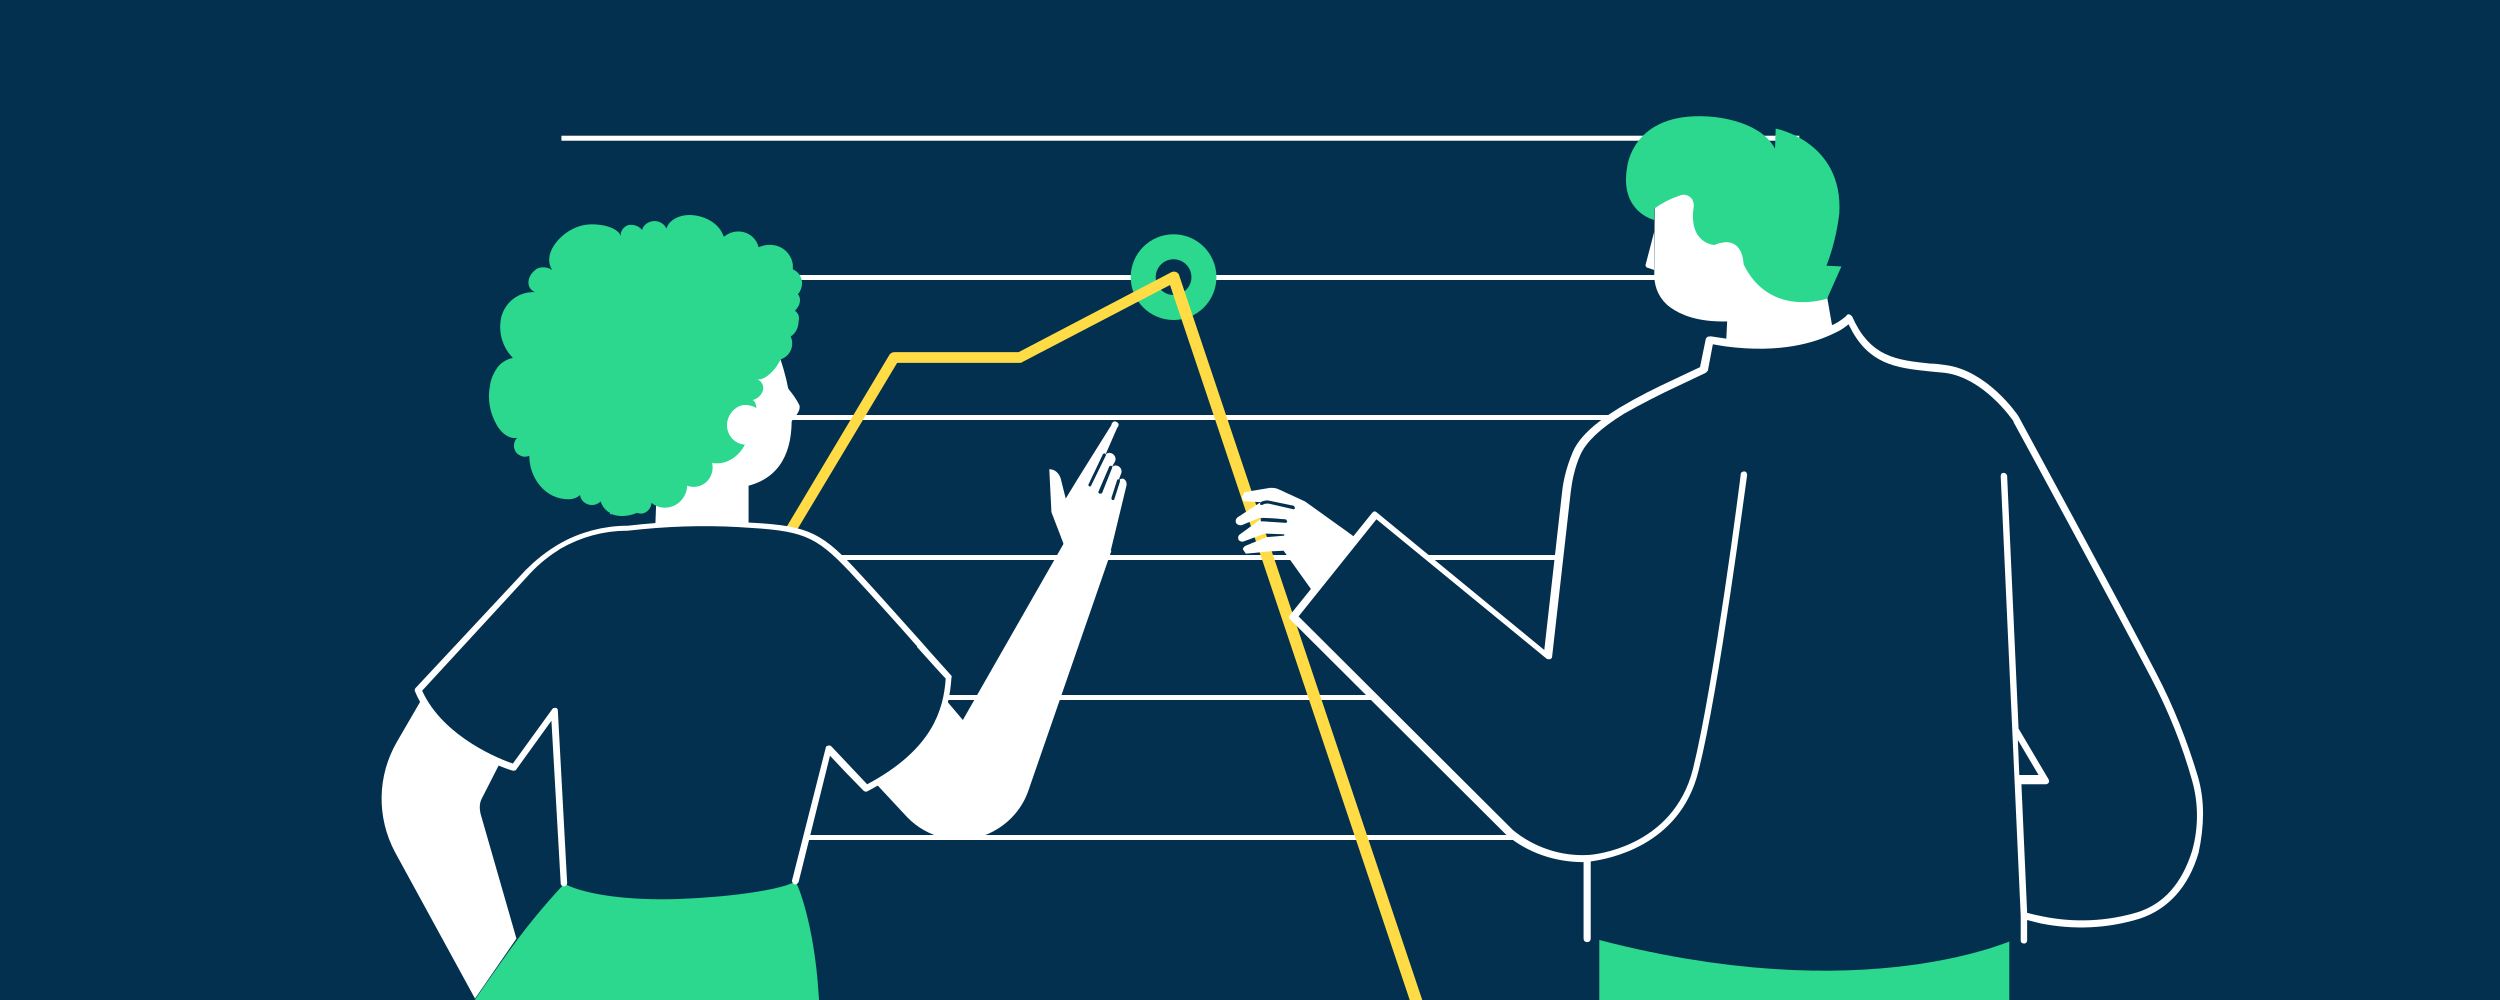 <?xml version="1.0" encoding="utf-8"?>
<!-- Generator: Adobe Illustrator 23.0.6, SVG Export Plug-In . SVG Version: 6.00 Build 0)  -->
<svg version="1.1" id="Layer_1" xmlns="http://www.w3.org/2000/svg" xmlns:xlink="http://www.w3.org/1999/xlink" x="0px" y="0px"
	 viewBox="0 0 350 140" style="enable-background:new 0 0 350 140;" xml:space="preserve">
<style type="text/css">
	.st0{clip-path:url(#SVGID_2_);}
	.st1{fill:#03304F;}
	.st2{fill:#FFFFFF;}
	.st3{fill:#2BD88D;}
	.st4{fill:#FFDB45;}
</style>
<title>ilustras</title>
<g>
	<g>
		<defs>
			<rect id="SVGID_1_" width="350" height="140"/>
		</defs>
		<clipPath id="SVGID_2_">
			<use xlink:href="#SVGID_1_"  style="overflow:visible;"/>
		</clipPath>
		<g class="st0">
			<rect x="-49.9" y="-61.1" class="st1" width="439.4" height="405.1"/>
			<rect x="78.6" y="38.5" class="st2" width="173.3" height="0.7"/>
			<rect x="78.6" y="19" class="st2" width="173.3" height="0.7"/>
			<rect x="78.6" y="58.1" class="st2" width="173.3" height="0.7"/>
			<rect x="78.6" y="77.7" class="st2" width="173.3" height="0.7"/>
			<rect x="78.6" y="97.3" class="st2" width="173.3" height="0.7"/>
			<rect x="78.6" y="116.9" class="st2" width="173.3" height="0.7"/>
			<circle class="st3" cx="164.3" cy="38.8" r="6"/>
			<circle class="st1" cx="164.3" cy="38.8" r="2.5"/>
			<polygon class="st3" points="281.3,131.3 281.3,159.6 255.4,159.6 255.4,147.6 252.2,160.3 223.9,159.6 223.9,131.3 			"/>
			<path class="st3" d="M265.1,131.3c-2,4.4-8.9,16.1-9.8,17.7v10.7h25.9v-28.4H265.1z"/>
			<path class="st4" d="M216.5,195.5c-0.3,0-0.6-0.2-0.7-0.5l-52-155.1l-20.7,10.8c-0.1,0.1-0.2,0.1-0.4,0.1h-17.1l-19.9,33.2
				c-0.1,0.2-0.3,0.3-0.5,0.4l-28.4,6.6c-0.4,0.1-0.8-0.2-0.9-0.6c-0.1-0.4,0.2-0.8,0.6-0.9c0,0,0,0,0,0l28.1-6.5l19.9-33.3
				c0.1-0.2,0.4-0.4,0.7-0.4h17.4l21.4-11.2c0.2-0.1,0.5-0.1,0.7,0c0.2,0.1,0.4,0.3,0.4,0.5l52.3,155.9c0.1,0.4-0.1,0.9-0.5,1
				c0,0,0,0,0,0C216.7,195.5,216.6,195.5,216.5,195.5z"/>
			<path class="st2" d="M173.9,69.7c0,0.3,0.2,0.5,0.5,0.5c0,0,0,0,0,0l2.1,0.1l-3.2,2.1c-0.3,0.2-0.4,0.6-0.2,0.9
				c0.2,0.2,0.5,0.3,0.8,0.2l2.4-1l3.7,0.2l-3.4-0.1l-3,2.2c-0.3,0.2-0.3,0.5-0.2,0.8c0.2,0.2,0.5,0.3,0.7,0.2l3-1.1l2.6,0.1
				c0.1,0,0.1,0,0.1,0.1c0,0.1,0,0.1-0.1,0.1c0,0,0,0,0,0l-2.4,0.2l-2.9,1.2c-0.2,0.1-0.4,0.3-0.4,0.5l0.4,0.6c0.1,0,0.2,0,0.2,0
				l3.1-0.3l2-0.1l4.5,6.3l6.5-7.3c-0.6-0.6-1.3-1.1-2-1.6l-6-4.3l-3.7-1.7c-0.4-0.2-0.8-0.2-1.2-0.2l-3.6,0.6
				C174.1,69.2,173.9,69.4,173.9,69.7z"/>
			<path class="st1" d="M181.2,70.9c0,0-0.1-0.1-0.1-0.1l-3.4-0.7c-0.3-0.1-0.7,0-1,0.1l-0.2,0.1c-0.1,0.1-0.1,0.2-0.1,0.3
				c0.1,0.1,0.2,0.1,0.3,0.1c0,0,0,0,0,0l0.2-0.1c0.2-0.1,0.4-0.1,0.7-0.1l3.5,0.8l0,0c0.1,0,0.2-0.1,0.2-0.2
				C181.2,71,181.2,70.9,181.2,70.9z"/>
			<path class="st1" d="M179.9,72.7l-3-0.2h-0.1l-0.2,0.1c-0.1,0-0.1,0-0.1,0.1c0,0.1,0,0.1,0,0.2c0,0.1,0.1,0.1,0.1,0.1
				c0.1,0,0.1,0,0.2,0h0.2l3,0.2l0,0c0.1,0,0.2-0.1,0.2-0.2C180.1,72.8,180.1,72.7,179.9,72.7C179.9,72.7,179.9,72.7,179.9,72.7z"/>
			<path class="st2" d="M256.9,47.9l-1.4-8l-23.8-18.5l-0.1,17.2c0,1.7,0.8,3.4,2.2,4.4c1.5,1.1,3.9,2.1,8,2l-0.2,4.2
				C241.5,49.1,247.2,50.8,256.9,47.9z"/>
			<path class="st3" d="M255.8,41.8c0,0-8,2.8-11.7-4.8c0,0,0-4.4-4.1-2.7c0,0-3.6-0.2-2.9-5.2c0.1-0.4,0-0.8-0.2-1.2
				c-0.4-0.6-1.2-0.8-1.8-0.5c-1.2,0.4-2.4,1-3.5,1.8v1.6c0,0-4.9-1.1-3.8-7.4c0,0,0.7-7.7,11.2-7.1c0,0,7.2,0.2,9.5,4.5l0.1-2.8
				c0,0,9.5,1.8,8.9,11.9c-0.3,2.5-0.9,5-1.8,7.3l2.1,0.1L255.8,41.8z"/>
			<path class="st2" d="M231.6,32.4l-1.2,4.6c-0.1,0.2,0.1,0.5,0.3,0.5l0.9,0.3L231.6,32.4z"/>
			<path class="st1" d="M307,108.8c-1.5-4.9-3.4-9.7-5.7-14.3c-4.9-9.6-19.3-36-19.3-36s-4.2-6.3-10-7s-10.4-0.3-13.4-7.1
				c0,0-0.1,0.1-0.1,0.1c-0.7,0.6-1.4,1-2.2,1.4c-2.6,1.3-7.4,2.8-15,1.8c-0.6-0.1-1.3-0.2-2-0.3h-0.2l-0.8,4.1l-3.1,1.4
				c-2.9,1.3-5.7,2.7-8.4,4.3c-2.9,1.8-5.5,3.9-6.4,6.2c-0.7,1.7-1.1,3.4-1.3,5.2l-2.6,23l-24.2-19.8l-2.8,3.5l-5.9,7.4l-2.7,3.4
				l30.2,30.2c3.1,2.5,6.9,3.8,10.9,3.6v11.2c39.6,10.8,61,0,61,0v-3.5l0,0c0.8,0.3,1.7,0.5,2.5,0.6l0,0c4.5,0.9,9.1,0.7,13.5-0.6
				c4.6-1.5,6.8-5.3,7.9-8.9C307.9,115.6,307.9,112.1,307,108.8z M282,108.9l-0.4-7.6l4.4,7.6H282z"/>
			<path class="st2" d="M244.1,127.8L244.1,127.8z"/>
			<path class="st3" d="M28.8,280.8c9.5-6.5,22.3-4.7,29.6,4.2l26.4-112.1c0.6,12,1.3,24.7,2,37.7c0.1,2.1,0.2,4.3,0.3,6.5
				c1.2,22.4,2.3,45.3,3.4,65.8c9.4-6.3,21.7-6.3,31.2,0c-0.5-6.9-1.4-28.1-2.6-53l0,0c-0.1-2.3-0.2-4.6-0.3-6.9l0,0
				c-1.2-27.3-2.6-57.5-3.8-77.4c-0.1-2.3-0.3-4.5-0.4-6.5c-0.6-9.7-3-15.7-3.3-15.7h-32c-3.3,3.5-6.3,7.2-9,11.1
				c-3.1,4.3-6.1,8.8-8.8,13.4c-0.9,1.5-1.7,3-2.5,4.5l0,0c-1,1.9-2,3.8-2.8,5.9l-0.7,1.5c-1.5,3.1-2.6,6.4-3.5,9.8
				c-3.5,16.6-7,33.3-10.5,49.9c0,0.1,0,0.2-0.1,0.4l-1,4.7l0,0c-0.1,0.6-0.3,1.2-0.4,1.9C36.5,244.5,32.7,262.6,28.8,280.8z"/>
			<path class="st2" d="M108.9,49.3c0,0,6.4,15.9-4.1,18.7v6.6l-13.1,0.2l0.8-21.3L108.9,49.3z"/>
			<path class="st3" d="M111.3,43.5c0.4-0.4,0.7-0.9,0.7-1.5c0-0.3-0.1-0.6-0.3-0.8c0.8-0.9,0.8-2.3-0.1-3.1
				c-0.2-0.2-0.4-0.3-0.6-0.4c0-0.2,0-0.4,0-0.6c-0.2-1.8-1.8-3-3.6-2.8c-0.4,0-0.8,0.2-1.2,0.3c-0.4-1.6-2-2.5-3.6-2.1
				c-0.4,0.1-0.8,0.3-1.2,0.6h-0.1c-0.6-1.9-2.8-3-4.8-3c-1.3,0-2.8,0.6-3.2,1.9c-0.4-0.9-1.5-1.3-2.4-0.9c-0.5,0.2-0.9,0.6-1,1.1
				c-0.5-0.6-1.2-0.8-1.9-0.7c-0.7,0.2-1.2,0.9-1.1,1.6c-0.2-1-1.9-1.5-2.8-1.6c-1.3-0.2-2.6-0.1-3.8,0.5c-2,0.9-4.4,3.6-3,5.8
				c-0.6-0.4-1.4-0.5-2.1-0.2c-0.6,0.4-1.1,1-1.2,1.7c-0.1,0.7,0.2,1.3,0.9,1.6c-2.2-0.1-4.1,1.3-4.7,3.4c-0.5,2.1,0.1,4.3,1.6,5.8
				c-0.9,0.2-1.7,0.7-2.2,1.4c-0.5,0.7-0.9,1.6-1,2.5c-0.4,1.9,0,3.9,1,5.6c0.6,1,1.6,1.9,2.8,1.7c-0.6,0.6-0.6,1.6,0,2.2
				c0.5,0.4,1.1,0.6,1.7,0.3c0,1.5,0.5,3,1.5,4.2c1,1.2,2.4,1.9,4,1.9c0.6,0,1.2-0.2,1.6-0.6c0.1,0.9,1,1.5,1.9,1.4
				c0.4-0.1,0.7-0.2,1-0.5c0.2,0.7,0.7,1.3,1.3,1.6V72h0.3c0.1,0,0.2,0.1,0.3,0.1c1.1,0.3,2.2,0.1,3.2-0.3c0.2,0.1,0.4,0.1,0.7,0.1
				c0.7-0.1,1.3-0.8,1.3-1.5c1.3,1.1,3.3,0.8,4.3-0.5c0.4-0.5,0.7-1.2,0.7-1.9c1.4,0.5,2.9-0.2,3.4-1.6c0.2-0.5,0.2-1.1,0.1-1.6
				c1.9,0.4,3.8-0.9,4.6-2.6c0.7-1.1,0.6-2.4-0.2-3.4c0.9,0.1,1.7-0.6,1.8-1.5c0-0.5-0.1-1-0.5-1.3c0.7-0.2,1.2-0.7,1.4-1.3
				c0.2-0.7-0.2-1.4-0.8-1.6c0.9,0.2,2-0.9,2.5-1.5c0.3-0.4,0.6-0.9,0.8-1.3c1-0.3,1.7-1.3,1.6-2.4c0-0.3-0.1-0.5-0.2-0.8
				c0.7-0.4,1.1-1.3,1.1-2.1C112,44.3,111.7,43.8,111.3,43.5z"/>
			<path class="st2" d="M101.8,59.9c0.2,1.5,1.6,2.6,3.1,2.3c1.5-0.2,2.6-1.6,2.3-3.1c-0.2-1.5-1.6-2.5-3.1-2.4
				C102.7,56.9,101.6,58.4,101.8,59.9z"/>
			<path class="st2" d="M130.9,96.2l3.9,4.6l14.8-25.9l6,2.2l-11.7,33.8c-1,2.7-3.1,4.8-5.7,5.9l0,0c-3.9,1.6-8.3,0.6-11.2-2.4
				l-5.4-5.8L130.9,96.2z"/>
			<path class="st1" d="M58.5,96.6c3.3,7.8,13.4,10.8,13.4,10.8l5.7-7.8l1.4,24.1c1.7,1,6.3,2.2,13.7,2.2c6.1,0,16.1-1,18.7-2.5
				l4.6-18.5c0,0,3.1,3.4,5.3,5.6c5.3-2.9,10.7-7.8,11.5-15.5c-2-2-8.5-9.5-13.6-15s-7-6-15.8-6.4c-5.2-0.3-10.5-0.1-15.7,0.5
				c-5.3,0-10.3,2.2-13.9,6.1L58.5,96.6z"/>
			<path class="st2" d="M70.1,106.6l-2.6,5.1c-0.4,0.7-0.4,1.5-0.2,2.3l5,17.4l-5.8,8.4l-11.2-20.5c-2.6-4.9-2.5-10.7,0.3-15.5
				l3.6-6.2C61.7,101.8,65.6,104.9,70.1,106.6z"/>
			<path class="st2" d="M151.8,78.6l3.7-1.5l2.2-9.1c0.1-0.4-0.1-0.9-0.5-1c-0.2,0-0.5,0.1-0.6,0.3c0.1-0.4,0.3-0.8,0.4-1.1
				c0.1-0.5-0.2-0.9-0.6-1c-0.3-0.1-0.6,0-0.8,0.3l0.5-0.9c0.2-0.4,0-0.9-0.4-1.1c-0.4-0.2-0.8-0.1-1,0.3l1.7-3.9
				c0.2-0.2,0.3-0.5,0.1-0.7s-0.5-0.3-0.7-0.1c-0.1,0.1-0.2,0.2-0.2,0.4c-2.1,3.4-4.3,6.8-6.4,10.3l-0.7-2.8
				c-0.2-0.7-0.8-1.3-1.5-1.3h-0.1l0.3,6l1.8,4.7l0.8,4.5c2.4-0.3-0.6,3.3,1.9,3L151.8,78.6z"/>
			<path class="st1" d="M152.7,68.1C152.7,68,152.7,68,152.7,68.1l2.1-4.3c0.1-0.1,0-0.2-0.1-0.3c0,0,0,0,0,0
				c-0.1-0.1-0.2,0-0.3,0.1l-2,4.2c-0.1,0.1,0,0.2,0.1,0.3C152.5,68.1,152.6,68.1,152.7,68.1z"/>
			<path class="st1" d="M154.2,69.1c0,0,0.1-0.1,0.1-0.1l1.4-3.5c0-0.1,0-0.2-0.1-0.3c-0.1,0-0.2,0-0.3,0.1l0,0l-1.5,3.5
				c-0.1,0.1,0,0.2,0.1,0.3c0,0,0,0,0,0C154.1,69.1,154.1,69.1,154.2,69.1z"/>
			<path class="st1" d="M155.9,70c0.1,0,0.1-0.1,0.1-0.1l0.8-2.5c0-0.1,0-0.2-0.1-0.3c-0.1,0-0.3,0-0.3,0.1c0,0,0,0,0,0l-0.8,2.5
				c0,0.1,0,0.2,0.1,0.3C155.7,70,155.8,70,155.9,70L155.9,70z"/>
			<path class="st2" d="M133.2,94.6c-0.6-0.7-2.2-2.4-4.1-4.6c-2.9-3.2-6.4-7.2-9.4-10.4c-5.1-5.5-7.1-6.1-16.1-6.5
				c-5.3-0.3-10.5-0.1-15.7,0.5c-3.4,0-6.8,0.9-9.7,2.6c-1.7,1-3.2,2.2-4.6,3.6L58.2,96.3c-0.1,0.1-0.2,0.3-0.1,0.5
				c3.3,8,13.6,11.1,13.7,11.1c0.2,0,0.4,0,0.5-0.2l4.9-6.8l1.3,22.8c0,0.2,0.2,0.4,0.5,0.4l0,0c0.1,0,0.2-0.1,0.3-0.2
				c0.1-0.1,0.1-0.2,0.1-0.3l-1.3-24.1c0-0.2-0.1-0.4-0.3-0.4c-0.2,0-0.4,0-0.5,0.2l-5.5,7.6c-1.5-0.5-9.7-3.6-12.7-10.2l15.1-16.4
				c1.3-1.4,2.7-2.5,4.3-3.5c2.8-1.6,6-2.5,9.3-2.5h0.1c5.2-0.6,10.4-0.8,15.6-0.5c8.8,0.5,10.5,1,15.5,6.3c3,3.2,6.6,7.2,9.4,10.4
				v0.1c1.8,2,3.3,3.7,4,4.4c-0.3,4.3-1.8,9.9-11,14.8c-2-2.1-5-5.3-5-5.3c-0.1-0.1-0.3-0.2-0.5-0.1c-0.2,0-0.3,0.2-0.3,0.3
				l-4.7,18.5c-0.1,0.2,0.1,0.5,0.3,0.6c0,0,0,0,0,0c0.2,0.1,0.5-0.1,0.6-0.3l4.4-17.7c1.1,1.2,3.2,3.4,4.7,4.9
				c0.1,0.1,0.4,0.2,0.5,0.1c9.9-5.2,11.5-11.2,11.8-15.9C133.3,94.8,133.2,94.7,133.2,94.6z"/>
			<path class="st2" d="M307.7,108.7c-1.5-5-3.4-9.8-5.8-14.4c-4.9-9.5-19.2-35.8-19.3-36s-4.4-6.5-10.3-7.2
				c-0.7-0.1-1.4-0.2-2.1-0.2c-4.7-0.5-8.4-0.9-10.9-6.6c-0.1-0.1-0.2-0.2-0.4-0.3c-0.2,0-0.3,0-0.4,0.2l-0.1,0.1
				c-0.6,0.5-1.3,1-2.1,1.3c-2.6,1.3-7.3,2.8-14.7,1.8c-0.7-0.1-1.4-0.2-2-0.3h-0.1h-0.1c-0.1,0-0.3,0-0.4,0.1
				c-0.1,0.1-0.2,0.2-0.2,0.3l-0.8,3.9l-3.6,1.7c-2.6,1.2-5.2,2.5-7.7,4c-3.6,2.2-5.8,4.3-6.6,6.4c-0.7,1.7-1.2,3.5-1.4,5.3
				l-2.5,22.2l-23.5-19.3c-0.1-0.1-0.2-0.1-0.3-0.1c-0.1,0-0.2,0.1-0.3,0.2l-11.5,14.3c-0.2,0.2-0.2,0.4,0,0.6l30.3,30.2
				c3,2.5,6.8,3.8,10.8,3.8v10.7c0,0.3,0.2,0.5,0.5,0.5h0c0.3,0,0.5-0.2,0.5-0.5v-10.8c2.2-0.3,12.5-2,15.1-12.7
				c2.9-11.4,6.6-40.2,6.8-41.4c0-0.2-0.1-0.5-0.4-0.5c0,0,0,0,0,0c-0.2,0-0.5,0.1-0.5,0.4c0,0.3-3.8,29.7-6.7,41.3
				c-2.8,11-14,12-14.7,12l0,0c-3.8,0.2-7.6-1.1-10.5-3.5l-30-29.9l10.9-13.6l23.8,19.5c0.1,0.1,0.3,0.1,0.5,0.1
				c0.2-0.1,0.3-0.2,0.3-0.4l2.6-23c0.2-1.7,0.6-3.5,1.3-5.1c0.8-1.9,2.8-3.8,6.2-5.9c2.5-1.4,5-2.7,7.6-3.9l3.8-1.8
				c0.1-0.1,0.2-0.2,0.3-0.3l0.7-3.7c0.6,0.1,1.1,0.2,1.8,0.3c7.6,1,12.5-0.5,15.3-1.9c0.7-0.3,1.3-0.7,1.9-1.2
				c2.7,5.7,6.7,6.1,11.4,6.6l2.1,0.2c5.4,0.7,9.4,6.5,9.6,6.8v0.1c1.5,2.7,14.6,26.9,19.3,35.9c2.4,4.6,4.3,9.3,5.7,14.3
				c0.9,3.2,0.9,6.6,0,9.8c-1.4,4.5-3.9,7.4-7.6,8.6c-4.3,1.3-8.9,1.5-13.3,0.6h0c-0.6-0.1-1.4-0.3-2.2-0.5l-0.8-18h3.4
				c0.2,0,0.3-0.1,0.4-0.2c0.1-0.1,0.1-0.3,0-0.5l-4.2-7.1l-1.6-35.4c0-0.1-0.1-0.2-0.2-0.3c-0.1-0.1-0.2-0.1-0.3-0.1
				c-0.3,0-0.4,0.2-0.4,0.5l2.8,61.5v3.5c0,0.3,0.3,0.4,0.5,0.4c0.2,0,0.4-0.2,0.4-0.4v-2.9c0.8,0.2,1.5,0.4,2,0.5l0,0
				c4.6,0.9,9.3,0.7,13.8-0.7c3.9-1.3,6.8-4.4,8.2-9.2C308.6,115.7,308.7,112.1,307.7,108.7z M282.5,103.6l2.9,4.9h-2.7L282.5,103.6
				z"/>
			<path class="st2" d="M109.7,53.9c0.3-0.1,1.8,1.9,2.2,2.8s-1.4,2.6-1.4,2.6L109.7,53.9z"/>
		</g>
	</g>
</g>
</svg>

